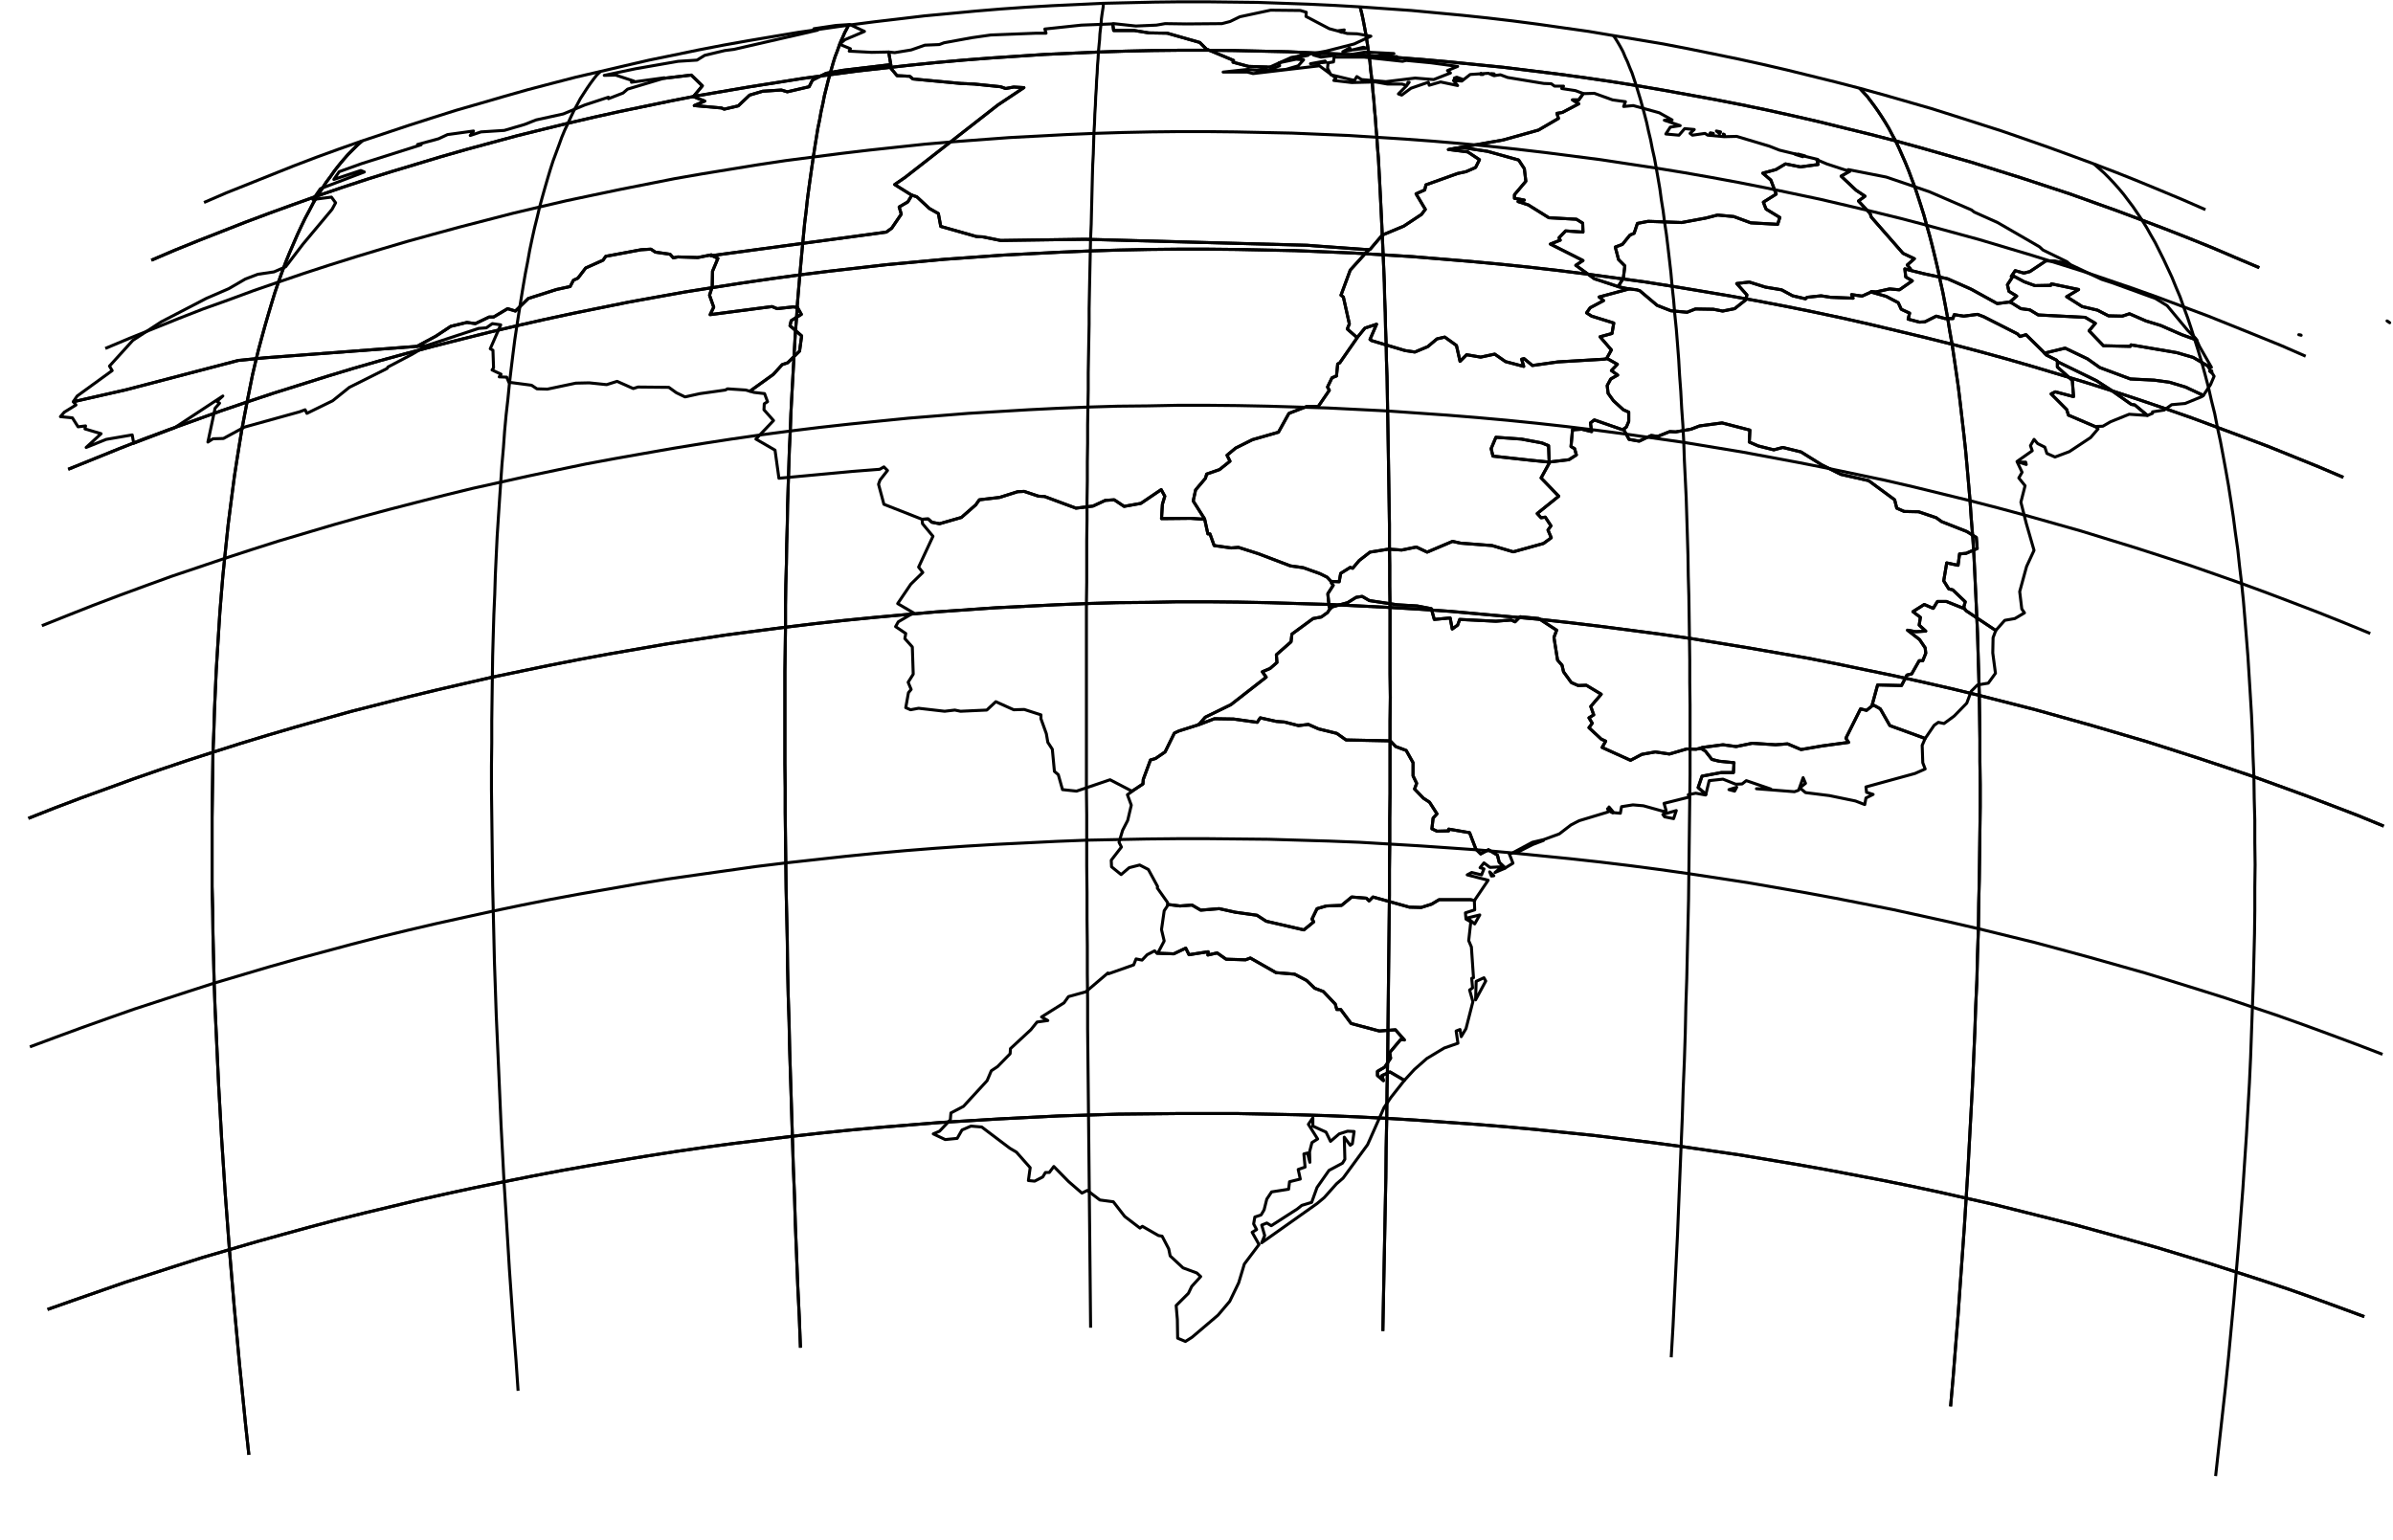 <?xml version="1.0" encoding="utf-8"?><!DOCTYPE svg  PUBLIC '-//W3C//DTD SVG 1.1//EN'  'http://www.w3.org/Graphics/SVG/1.1/DTD/svg11.dtd'><svg enable_background="new 0 0 800 515" height="515px" pretty_print="False" style="stroke-linejoin: round; stroke:#000; fill: none;" version="1.1" viewBox="0 0 800 515" width="800px" xmlns="http://www.w3.org/2000/svg" xmlns:xlink="http://www.w3.org/1999/xlink"><defs><style type="text/css"><![CDATA[path { fill-rule: evenodd; }]]></style></defs><g class="" id="bra"><path d="M537.4,119.9L537.7,120.1L540.7,121.8L538.7,123.9L540.8,125.4L538.5,126.7L537.3,128.9L537.6,131.5L539.4,134.0L542.7,137.0L544.5,137.8L544.5,140.9L543.7,142.8L542.7,143.5L542.2,143.6L533.0,140.4L531.7,141.4L532.1,144.3L528.8,143.5L525.7,143.7L525.2,149.3L526.4,150.0L527.0,152.1L524.5,153.7L518.6,154.4L518.0,154.5L517.9,154.3L517.7,149.0L515.5,148.1L508.6,146.8L500.1,146.2L498.5,150.0L499.1,152.5L511.9,153.9L518.0,154.5L517.9,154.9L515.2,159.8L521.1,165.9L513.9,171.7L515.2,173.1L516.6,172.9L518.5,175.8L517.5,177.2L518.6,179.8L516.0,181.7L505.9,184.5L498.8,182.4L488.3,181.6L485.6,181.0L477.1,184.6L473.5,182.9L468.6,183.9L464.2,183.6L458.0,184.6L454.4,187.4L452.2,190.0L451.4,189.7L448.2,191.7L447.7,194.5L445.4,194.4L445.2,194.6L443.7,193.0L441.3,191.8L435.7,189.8L431.4,189.2L420.6,185.1L414.0,183.0L411.6,183.2L405.9,182.4L404.5,178.5L403.8,178.5L402.8,173.9L402.7,173.5L402.4,173.0L398.9,167.5L399.7,163.8L403.0,159.9L403.4,158.5L407.7,157.0L411.2,154.2L410.2,152.2L413.1,149.8L418.7,147.0L427.4,144.5L430.9,138.2L436.9,135.9L440.7,135.9L444.4,130.5L443.8,129.4L445.3,126.3L446.8,125.7L447.2,121.7L447.9,121.3L453.8,112.8L453.7,112.7L454.1,112.4L456.3,109.7L460.2,108.4L458.0,113.5L458.6,113.9L469.7,117.2L473.0,117.7L477.3,115.9L480.4,113.3L483.0,112.7L486.9,115.5L488.1,120.8L490.3,118.6L495.0,119.4L499.7,118.4L503.3,120.9L509.4,122.5L508.7,120.1L509.5,119.9L512.3,122.2L520.8,121.0L536.1,120.1L537.4,119.9Z " data-name="Goiás"/><path d="M516.0,281.0L508.3,283.9L507.2,285.0L513.9,281.6L516.0,281.0Z M537.4,270.4L538.2,271.3L539.2,271.8L537.4,270.4Z M560.4,271.0L555.9,272.3L556.5,273.1L559.5,273.7L560.4,271.0Z M444.6,203.6L443.8,204.8L441.7,206.3L439.0,206.8L431.9,212.0L431.6,214.6L426.7,218.9L426.9,221.5L424.6,223.5L422.0,224.6L423.3,226.4L411.5,235.6L402.9,239.8L401.1,241.9L400.4,242.4L400.5,242.4L406.0,240.3L412.4,240.4L420.3,241.5L421.3,240.0L426.7,241.2L429.4,241.4L434.1,242.6L437.4,242.2L440.8,243.7L446.9,245.2L450.0,247.4L464.8,247.7L466.6,249.6L470.1,250.9L472.4,255.0L472.4,259.4L473.6,261.9L472.9,263.8L475.9,266.9L477.9,268.2L480.4,272.1L479.1,273.5L478.7,277.1L480.4,277.9L484.3,277.8L484.3,277.2L491.3,278.4L493.4,283.9L495.0,285.5L497.6,284.1L500.6,285.9L501.2,288.3L503.2,290.2L503.2,290.2L505.8,288.6L504.5,285.3L505.4,285.3L512.3,281.6L516.1,280.7L521.3,278.8L525.2,275.8L527.9,274.4L537.5,271.5L537.9,269.8L539.5,271.7L541.7,271.9L542.1,269.7L545.9,269.1L549.4,269.4L556.2,271.3L557.0,271.0L556.3,268.6L564.7,266.5L564.4,265.7L566.9,265.2L570.2,265.8L570.3,265.6L567.7,263.3L569.0,259.5L575.4,258.3L579.5,258.3L579.7,255.0L574.7,254.5L572.3,253.9L570.1,251.1L568.6,250.2L568.3,250.2L567.0,250.5L563.9,250.4L558.1,252.1L553.4,251.4L548.9,252.2L545.1,254.2L535.6,249.9L536.8,247.8L535.3,247.1L531.2,243.3L532.3,241.8L531.2,240.0L532.8,239.0L531.8,236.2L535.3,232.1L530.3,229.1L527.6,229.2L525.3,228.2L522.7,224.6L522.2,222.4L520.7,220.7L519.5,213.1L520.4,210.7L514.4,206.8L508.2,206.2L506.5,207.9L505.2,207.3L500.1,207.7L488.0,207.1L487.3,209.0L485.5,210.3L484.8,206.6L479.5,207.1L478.5,203.5L473.8,202.6L467.1,202.2L457.8,200.8L455.4,199.4L453.4,199.7L450.5,201.5L445.4,202.9L444.6,203.6Z " data-name="São Paulo"/><path d="M739.5,124.8L739.4,124.0L738.7,124.1L739.5,124.8Z M672.2,101.1L671.6,101.0L667.7,101.5L659.0,96.7L651.1,93.2L643.1,91.5L638.7,90.4L636.8,89.9L637.1,92.6L639.3,93.9L635.0,96.9L631.7,96.6L627.2,97.6L625.6,97.5L626.1,97.8L630.6,99.1L634.6,101.2L635.6,103.4L638.4,104.7L637.9,106.7L641.7,107.7L643.5,107.6L647.3,105.7L650.2,106.5L652.9,106.5L653.3,105.2L656.5,105.7L661.1,105.1L663.2,105.9L674.4,111.6L675.3,112.5L677.3,111.9L683.1,117.6L683.4,118.0L684.2,117.9L690.4,116.4L697.9,120.0L702.0,122.9L712.2,126.7L720.2,127.1L725.3,127.8L730.6,129.4L736.6,132.2L736.6,132.2L739.0,128.6L740.2,125.8L738.0,122.3L738.0,122.3L733.2,119.5L727.7,117.9L712.4,115.3L712.2,115.8L703.2,115.6L698.4,110.6L700.5,108.1L697.1,106.1L681.4,105.3L678.6,103.6L675.6,103.2L672.4,101.2L672.2,101.1Z " data-name="Pernambuco"/><path d="M88.9,119.6L79.7,120.5L42.2,130.3L24.6,134.3L24.6,134.4L25.4,135.4L21.5,137.8L20.2,139.3L24.2,139.7L26.1,142.7L28.6,142.4L28.4,143.4L33.8,145.0L28.8,149.6L35.5,146.9L44.2,145.4L44.7,148.2L58.4,143.0L74.5,132.4L72.5,134.2L73.4,134.8L71.9,136.5L69.5,147.8L71.2,146.7L74.7,146.6L81.7,142.8L100.1,137.7L102.0,137.0L102.6,138.2L111.2,134.0L116.8,129.5L129.4,123.2L129.7,122.7L137.7,118.5L142.6,115.6L142.6,115.6L139.4,115.8L88.9,119.6Z " data-name="Acre"/><path d="M221.5,26.3L209.8,29.8L208.3,31.1L203.4,33.0L203.4,32.5L195.5,35.1L188.3,38.1L179.2,40.1L175.4,41.6L168.6,43.6L160.8,44.1L157.2,45.3L158.3,43.8L149.6,45.0L146.6,46.4L139.6,48.3L140.8,48.4L120.9,54.7L113.4,57.4L111.6,60.0L120.6,57.0L121.8,57.5L107.1,63.1L104.6,66.7L110.8,65.9L112.2,67.8L111.0,70.0L101.3,81.6L95.5,89.2L91.6,90.9L86.2,91.7L82.0,93.3L76.5,96.5L69.1,99.7L53.9,107.6L44.4,113.8L36.6,122.4L37.5,123.9L25.8,132.4L24.5,134.3L24.6,134.3L42.2,130.3L79.7,120.5L88.9,119.6L139.4,115.8L140.5,115.2L145.7,112.4L150.7,109.1L156.1,107.8L158.9,108.2L163.5,106.0L165.0,106.0L169.7,103.2L172.3,104.0L176.6,99.8L186.0,96.8L190.6,95.8L191.7,93.7L193.2,93.0L195.8,89.6L201.6,87.0L202.5,85.7L214.3,83.5L217.6,83.3L219.1,84.3L224.0,85.0L225.1,86.2L226.6,85.9L233.3,86.1L237.8,85.2L237.7,85.5L296.3,77.6L298.1,76.3L301.3,71.6L300.6,69.2L303.5,67.5L304.7,65.5L305.0,65.3L304.7,65.2L299.1,61.7L302.6,59.3L333.6,35.1L342.3,29.3L338.9,29.1L336.2,29.6L334.5,29.0L325.7,28.1L321.2,27.9L305.2,26.4L304.1,25.5L299.9,25.3L297.8,22.8L297.8,21.6L281.8,23.5L276.2,24.5L271.6,26.8L270.5,29.0L263.2,30.7L261.2,30.1L255.0,30.5L250.6,31.8L246.8,35.4L242.1,36.5L241.2,36.1L232.1,35.3L235.6,33.8L231.8,32.3L234.8,28.7L231.1,25.1L221.8,26.2L221.5,26.3Z " data-name="Amazonas"/><path d="M602.7,52.4L600.2,51.4L600.1,51.6L602.7,52.4Z M603.4,52.1L601.1,51.5L602.7,52.3L603.4,52.1Z M571.8,44.4L571.6,44.7L572.8,44.6L571.8,44.4Z M576.2,45.1L576.5,45.0L576.1,44.8L576.2,45.1Z M574.9,44.7L575.2,44.1L573.8,43.8L574.9,44.7Z M529.3,31.3L527.8,33.4L525.7,33.4L527.8,34.7L522.3,37.6L520.5,37.9L521.0,39.6L514.3,43.5L502.5,46.8L484.2,50.0L484.6,50.0L485.2,49.8L488.7,49.3L497.3,50.6L507.7,53.5L509.6,56.4L510.1,60.6L506.3,65.1L506.3,66.3L509.6,66.9L507.5,67.4L510.9,68.5L517.8,72.8L527.0,73.3L529.1,74.6L529.2,77.6L523.4,77.2L521.2,79.5L521.6,80.3L518.3,81.6L529.2,87.1L526.8,88.7L533.0,93.2L540.0,95.5L541.2,95.9L541.1,95.6L542.7,93.0L543.2,88.9L541.1,86.8L540.0,82.6L542.4,81.7L544.9,78.6L546.3,78.0L547.4,74.7L551.0,74.0L562.2,74.4L570.3,72.9L574.2,71.9L579.6,72.4L585.3,74.5L594.3,75.0L595.0,72.7L590.4,69.9L589.5,67.6L593.8,64.9L592.0,60.2L589.3,57.9L593.7,56.7L596.9,54.8L601.9,55.8L607.8,55.0L607.4,53.4L607.7,53.3L594.9,50.2L591.6,48.9L580.6,45.6L576.4,45.7L570.9,45.2L570.0,44.6L565.8,45.2L565.0,44.6L566.4,43.3L563.2,43.0L561.3,45.2L556.9,44.8L558.4,42.5L561.7,42.0L556.4,40.2L559.0,40.1L554.7,37.7L546.0,35.3L542.8,35.6L543.4,34.0L539.1,33.4L533.0,31.2L529.5,31.3L529.3,31.3Z " data-name="Maranhão"/><path d="M470.5,28.3L471.1,27.5L470.7,27.5L470.5,28.3Z M488.9,26.5L487.0,25.8L486.2,26.1L488.9,26.5Z M495.1,24.5L495.0,24.9L495.8,24.9L495.1,24.5Z M443.0,20.4L438.1,21.3L443.3,20.8L443.0,20.4Z M499.5,24.7L498.5,24.6L499.7,25.3L499.5,24.7Z M435.8,20.0L433.3,19.8L427.6,21.0L427.8,22.0L422.9,23.8L429.9,23.2L434.0,22.0L435.8,20.0Z M433.0,19.4L437.3,18.5L434.9,18.4L433.0,19.4Z M456.0,19.1L446.0,19.1L445.8,20.7L444.0,21.0L443.8,22.8L444.9,25.0L452.8,26.9L453.6,25.6L455.2,26.6L463.3,27.3L473.1,26.1L479.3,26.6L484.9,24.4L483.9,23.6L487.3,22.2L478.4,21.0L470.1,20.2L468.9,20.5L456.0,19.1Z M441.6,19.1L446.2,18.5L443.8,17.7L439.1,18.4L441.6,19.1Z M466.9,18.9L460.8,19.3L466.9,19.8L466.9,18.9Z M466.0,17.9L456.4,17.4L451.8,18.2L460.1,18.8L466.0,17.9Z M451.2,16.0L448.9,17.3L451.7,16.8L451.2,16.0Z M456.8,16.1L455.8,15.8L452.1,16.7L456.8,16.1Z M297.1,17.4L297.8,21.6L297.8,22.8L299.9,25.3L304.1,25.5L305.2,26.4L321.2,27.9L325.7,28.1L334.5,29.0L336.2,29.6L338.9,29.1L342.3,29.3L333.6,35.1L302.6,59.3L299.1,61.7L304.7,65.2L305.0,65.3L306.5,65.8L310.7,69.7L313.7,71.4L314.5,75.7L326.5,79.1L328.6,79.2L334.5,80.4L362.8,80.0L437.0,82.0L439.5,82.2L457.7,83.5L458.1,83.3L462.1,78.6L469.3,75.6L475.2,71.7L476.5,70.0L473.4,64.8L476.3,63.5L476.7,61.8L487.3,58.0L490.1,57.4L493.3,56.0L494.6,53.4L490.7,50.8L485.2,50.1L484.6,50.0L484.2,50.0L502.5,46.8L514.3,43.5L521.0,39.6L520.5,37.9L522.3,37.6L527.8,34.7L525.7,33.4L527.8,33.4L529.3,31.3L529.1,31.2L526.7,30.3L522.1,29.6L522.7,28.8L519.7,28.8L518.6,28.0L516.1,27.9L504.0,25.9L501.6,25.0L499.4,25.3L497.6,24.5L491.5,24.9L488.7,27.1L485.9,26.9L487.3,28.6L481.6,27.4L477.8,28.5L477.5,27.5L471.7,29.5L468.6,31.8L467.5,31.4L470.3,28.6L468.7,28.1L463.8,28.1L459.9,27.4L451.9,27.6L445.9,26.9L446.6,26.1L441.1,22.0L418.9,24.6L417.0,24.1L408.9,24.1L417.2,23.2L420.2,23.5L423.3,23.1L423.4,22.4L423.5,22.4L417.4,22.2L412.2,20.8L412.4,20.2L403.3,16.4L401.1,14.2L390.2,11.1L384.1,11.0L379.2,10.2L372.3,10.2L372.0,8.0L371.7,8.0L361.5,8.4L349.3,9.7L349.7,11.1L346.4,11.1L331.2,11.7L324.9,12.6L315.6,14.3L314.0,14.9L309.2,15.1L304.6,16.7L299.1,17.6L297.2,17.4L297.1,17.4Z " data-name="Pará"/><path d="M139.4,115.8L142.6,115.6L142.7,115.5L160.0,109.8L162.6,109.6L164.6,108.2L167.4,108.6L163.9,116.6L164.8,117.1L165.0,123.0L164.5,123.7L167.5,125.1L166.9,126.0L169.4,126.1L170.1,127.8L177.7,128.8L179.5,130.0L183.0,130.1L192.5,128.1L197.0,128.0L202.8,128.6L206.3,127.5L211.7,129.9L213.3,129.4L223.6,129.5L226.1,131.3L229.0,132.7L234.0,131.6L242.5,130.4L243.2,130.0L249.3,130.4L250.7,130.8L258.5,125.2L261.5,121.9L263.3,121.3L267.3,117.4L268.0,112.3L264.1,108.9L264.5,107.2L267.9,105.1L266.6,102.8L265.2,102.6L259.8,103.2L258.1,102.5L237.4,105.2L238.6,102.7L237.2,98.7L238.1,95.9L238.2,90.7L240.0,86.4L238.3,85.6L237.7,85.5L237.8,85.2L233.3,86.1L226.6,85.9L225.1,86.2L224.0,85.0L219.1,84.3L217.6,83.3L214.3,83.5L202.5,85.7L201.6,87.0L195.8,89.6L193.2,93.0L191.7,93.7L190.6,95.8L186.0,96.8L176.6,99.8L172.3,104.0L169.7,103.2L165.0,106.0L163.5,106.0L158.9,108.2L156.1,107.8L150.7,109.1L145.7,112.4L140.5,115.2L139.4,115.8Z " data-name="Rondônia"/><path d="M484.6,50.0L485.2,50.1L490.7,50.8L494.6,53.4L493.3,56.0L490.1,57.4L487.3,58.0L476.7,61.8L476.3,63.5L473.4,64.8L476.5,70.0L475.2,71.7L469.3,75.6L462.1,78.6L458.1,83.3L457.7,83.5L457.3,83.8L451.4,90.3L448.3,98.7L449.1,99.3L451.1,108.3L450.4,110.0L453.5,112.7L453.7,112.7L454.1,112.4L456.3,109.7L460.2,108.4L458.0,113.5L458.6,113.9L469.7,117.2L473.0,117.7L477.3,115.9L480.4,113.3L483.0,112.7L486.9,115.5L488.1,120.8L490.3,118.6L495.0,119.4L499.7,118.4L503.3,120.9L509.4,122.5L508.7,120.1L509.5,119.9L512.3,122.2L520.8,121.0L536.1,120.1L537.4,119.9L537.2,119.7L538.7,117.0L534.9,112.6L538.9,111.5L539.5,108.0L532.1,105.7L530.4,104.6L531.6,102.9L536.1,100.5L534.6,99.3L544.6,96.6L544.8,96.6L543.5,96.4L541.2,95.9L540.0,95.5L533.0,93.2L526.8,88.7L529.2,87.1L518.3,81.6L521.6,80.3L521.2,79.5L523.4,77.2L529.2,77.6L529.1,74.6L527.0,73.3L517.8,72.8L510.9,68.5L507.5,67.4L509.6,66.9L506.3,66.3L506.3,65.1L510.1,60.6L509.6,56.4L507.7,53.5L497.3,50.6L488.7,49.3L485.2,49.8L484.6,50.0Z " data-name="Tocantins"/><path d="M517.9,154.3L517.7,149.0L515.5,148.1L508.6,146.8L500.1,146.2L498.5,150.0L499.1,152.5L511.9,153.9L518.0,154.5L517.9,154.3Z " data-name="Distrito Federal"/><path d="M308.3,174.0L308.4,175.1L311.9,179.3L307.1,189.6L308.5,191.4L304.5,195.3L300.1,201.8L305.4,204.9L300.3,207.9L299.4,209.5L302.8,211.8L302.5,213.5L305.0,216.3L305.3,225.4L303.6,228.1L304.6,230.5L303.7,231.6L302.8,236.6L304.4,237.3L307.1,236.8L315.8,237.8L319.2,237.4L321.1,237.8L329.9,237.4L332.9,234.6L338.9,237.3L342.4,237.2L348.0,239.0L348.0,240.3L349.8,245.3L350.3,248.2L351.8,250.5L352.5,257.9L353.8,259.0L355.2,264.0L359.9,264.5L371.1,260.7L378.0,264.3L378.5,264.5L382.1,262.1L382.2,260.6L384.6,254.1L386.3,253.6L389.5,251.4L392.6,245.1L394.1,244.4L400.4,242.4L401.1,241.9L402.9,239.8L411.5,235.6L423.3,226.4L422.0,224.6L424.6,223.5L426.9,221.5L426.7,218.9L431.6,214.6L431.9,212.0L439.0,206.8L441.7,206.3L443.8,204.8L444.6,203.6L444.3,202.5L443.9,198.5L445.7,195.7L445.1,194.9L445.2,194.6L443.7,193.0L441.3,191.8L435.7,189.8L431.4,189.2L420.6,185.1L414.0,183.0L411.6,183.2L405.9,182.4L404.5,178.5L403.8,178.5L402.8,173.9L402.7,173.5L402.5,173.6L398.0,173.3L388.3,173.4L388.6,168.6L389.4,165.9L388.2,163.7L381.4,168.3L375.8,169.3L372.5,167.1L369.5,167.3L365.4,169.2L359.7,169.9L349.2,166.0L347.2,165.9L342.4,164.3L340.2,164.4L334.2,166.3L327.4,167.1L326.2,168.8L321.4,173.0L314.1,175.1L311.5,174.6L310.3,173.5L308.5,173.6L308.3,174.0Z " data-name="Mato Grosso do Sul"/><path d="M542.7,143.5L542.2,143.6L533.0,140.4L531.7,141.4L532.1,144.3L528.8,143.5L525.7,143.7L525.2,149.3L526.4,150.0L527.0,152.1L524.5,153.7L518.6,154.4L518.0,154.5L517.9,154.9L515.2,159.8L521.1,165.9L513.9,171.7L515.2,173.1L516.6,172.9L518.5,175.8L517.5,177.2L518.6,179.8L516.0,181.7L505.9,184.5L498.8,182.4L488.3,181.6L485.6,181.0L477.1,184.6L473.5,182.9L468.6,183.9L464.2,183.6L458.0,184.6L454.4,187.4L452.2,190.0L451.4,189.7L448.2,191.7L447.7,194.5L445.4,194.4L445.2,194.6L445.1,194.9L445.7,195.7L443.9,198.5L444.3,202.5L444.6,203.6L445.4,202.9L450.5,201.5L453.4,199.7L455.4,199.4L457.8,200.8L467.1,202.2L473.8,202.6L478.5,203.5L479.5,207.1L484.8,206.6L485.5,210.3L487.3,209.0L488.0,207.1L500.1,207.7L505.2,207.3L506.5,207.9L508.2,206.2L514.4,206.8L520.4,210.7L519.5,213.1L520.7,220.7L522.2,222.4L522.7,224.6L525.3,228.2L527.6,229.2L530.3,229.1L535.3,232.1L531.8,236.2L532.8,239.0L531.2,240.0L532.3,241.8L531.2,243.3L535.3,247.1L536.8,247.8L535.6,249.9L545.1,254.2L548.9,252.2L553.4,251.4L558.1,252.1L563.9,250.4L567.0,250.5L568.3,250.2L569.1,249.9L576.0,249.0L580.4,249.6L585.8,248.5L593.6,249.0L597.6,248.7L602.1,250.6L609.1,249.4L618.0,248.2L617.1,246.8L622.0,237.0L624.0,237.5L626.0,235.9L626.2,235.7L625.9,235.6L627.7,229.0L635.7,229.2L637.5,225.7L639.1,225.3L641.6,220.9L642.8,220.9L643.8,218.4L643.6,216.6L641.7,213.8L637.7,210.7L640.5,211.2L643.8,211.0L641.6,209.0L642.0,206.4L639.5,204.5L643.3,202.1L646.3,203.4L647.7,201.1L650.7,201.1L656.7,203.5L656.9,203.7L656.5,203.0L657.0,201.2L652.8,197.2L651.5,196.9L649.8,194.2L650.8,188.2L654.6,189.0L655.1,185.2L657.3,185.0L661.0,183.4L660.7,179.7L657.5,177.7L649.1,174.4L647.3,173.1L641.4,171.1L636.6,171.0L634.1,169.9L633.4,167.1L624.7,160.7L615.4,158.6L609.0,155.4L602.1,151.1L596.0,149.6L593.0,150.4L587.8,149.1L584.8,147.8L585.0,143.8L575.7,141.4L568.2,142.4L565.3,143.5L560.2,144.4L558.2,144.3L554.2,145.9L552.0,145.6L548.0,147.5L544.6,146.9L542.8,143.6L542.7,143.5Z " data-name="Minas Gerais"/><path d="M305.0,65.3L304.7,65.5L303.5,67.5L300.6,69.2L301.3,71.6L298.1,76.3L296.3,77.6L237.7,85.5L238.3,85.6L240.0,86.4L238.2,90.7L238.1,95.9L237.2,98.7L238.6,102.7L237.4,105.2L258.1,102.5L259.8,103.2L265.2,102.6L266.6,102.8L267.9,105.1L264.5,107.2L264.1,108.9L268.0,112.3L267.3,117.4L263.3,121.3L261.5,121.9L258.5,125.2L250.7,130.8L252.1,131.2L255.6,131.6L256.6,134.3L255.5,135.0L255.4,137.0L258.6,140.6L252.7,146.8L259.1,150.5L260.4,159.9L285.1,157.6L294.1,156.9L295.5,156.1L296.7,157.3L294.2,160.5L293.7,161.9L295.5,168.6L308.2,173.6L308.5,173.6L310.3,173.5L311.5,174.6L314.1,175.1L321.4,173.0L326.2,168.8L327.4,167.1L334.2,166.3L340.2,164.4L342.4,164.3L347.2,165.9L349.2,166.0L359.7,169.9L365.4,169.2L369.5,167.3L372.5,167.1L375.8,169.3L381.4,168.3L388.2,163.7L389.4,165.9L388.6,168.6L388.3,173.4L398.0,173.3L402.5,173.6L402.7,173.5L402.4,173.0L398.9,167.5L399.7,163.8L403.0,159.9L403.4,158.5L407.7,157.0L411.2,154.2L410.2,152.2L413.1,149.8L418.7,147.0L427.4,144.5L430.9,138.2L436.9,135.9L440.7,135.9L444.4,130.5L443.8,129.4L445.3,126.3L446.8,125.7L447.2,121.7L447.9,121.3L453.8,112.8L453.7,112.7L453.5,112.7L450.4,110.0L451.1,108.3L449.1,99.3L448.3,98.7L451.4,90.3L457.3,83.8L457.7,83.5L439.5,82.2L437.0,82.0L362.8,80.0L334.5,80.4L328.6,79.2L326.5,79.1L314.5,75.7L313.7,71.4L310.7,69.7L306.5,65.8L305.0,65.3Z " data-name="Mato Grosso"/><path d="M386.7,318.6L386.0,317.9L383.5,319.2L381.8,321.0L379.8,320.6L379.0,322.6L370.5,325.6L370.4,325.3L363.0,331.6L357.2,333.2L355.7,335.3L348.2,340.0L350.3,341.2L346.7,341.7L344.6,344.3L337.8,350.6L337.7,352.3L333.5,356.6L331.4,358.0L330.0,361.3L322.1,369.9L317.9,372.1L317.7,374.4L314.1,378.2L312.0,379.1L316.0,381.0L320.0,380.6L321.6,377.8L324.6,376.5L328.2,376.8L337.6,383.9L339.8,385.2L344.4,390.4L343.8,394.7L345.9,394.9L348.6,393.5L349.5,392.0L350.8,392.0L352.3,390.0L357.2,395.0L361.7,398.9L363.5,398.0L367.7,401.2L372.2,401.8L376.0,406.7L381.1,410.6L381.9,410.0L387.3,413.1L388.5,413.3L390.7,417.5L391.2,419.9L395.5,423.9L400.1,425.6L401.4,426.8L398.4,430.1L397.3,432.4L393.2,436.5L393.6,441.2L393.7,447.4L396.3,448.5L398.5,447.1L407.2,439.7L411.1,435.1L414.1,428.9L416.0,422.6L420.9,416.1L418.6,412.0L420.1,411.1L419.1,409.2L419.5,406.9L421.6,406.2L422.6,404.5L423.5,400.9L425.1,398.5L430.8,397.6L431.1,395.1L434.7,394.2L434.0,391.0L436.3,390.2L435.9,385.8L437.1,385.5L437.9,388.6L437.8,385.1L438.6,382.0L440.5,380.8L437.4,375.9L438.9,373.7L438.9,376.5L443.3,378.5L444.8,381.6L447.7,379.1L450.5,378.2L452.7,378.3L452.1,382.4L451.4,382.9L449.4,380.2L449.6,387.6L448.8,388.9L444.3,391.3L440.3,397.0L438.5,402.0L435.2,403.0L433.7,404.2L425.0,409.8L423.5,408.9L421.8,409.6L422.8,413.1L421.8,415.5L440.3,402.4L442.7,400.4L446.8,395.8L449.0,393.9L457.2,382.7L462.7,370.3L465.0,366.9L469.5,361.2L469.5,361.2L464.7,358.4L462.0,359.6L462.5,361.3L460.5,359.6L460.5,358.2L462.9,356.8L464.9,353.8L464.6,351.9L468.3,347.5L469.5,347.7L466.5,344.3L461.1,344.7L451.7,342.2L448.2,337.5L446.9,337.5L446.4,335.7L442.4,331.5L439.5,330.4L436.8,327.8L432.8,325.7L426.6,325.2L418.0,320.3L416.4,320.9L409.9,320.7L406.9,318.6L403.8,319.3L403.9,318.2L397.5,319.2L396.4,317.0L392.4,318.9L386.8,318.7L386.7,318.6Z " data-name="Rio Grande do Sul"/><path d="M499.4,292.8L498.0,291.5L498.6,292.9L499.4,292.8Z M400.4,242.4L394.1,244.4L392.6,245.1L389.5,251.4L386.3,253.6L384.6,254.1L382.2,260.6L382.1,262.1L378.5,264.5L378.6,264.5L376.9,265.7L378.2,269.2L377.0,274.3L375.3,277.6L374.1,281.6L374.9,283.2L371.5,287.6L371.6,289.8L374.8,292.4L377.5,290.1L381.0,289.2L383.9,290.7L387.0,296.4L386.9,296.9L390.3,301.7L390.4,302.4L394.5,302.9L398.5,302.6L401.4,304.3L407.6,303.8L413.0,305.0L420.2,306.0L423.3,308.0L435.9,310.9L439.2,308.2L438.6,307.3L440.3,303.8L443.4,302.9L448.5,302.7L451.9,299.9L456.8,300.3L457.7,301.2L459.0,299.9L471.2,303.3L475.1,303.4L478.6,302.3L481.1,300.8L491.6,300.8L493.0,301.1L493.1,300.8L497.5,294.3L490.5,292.5L492.0,291.7L495.3,292.5L496.1,290.5L494.8,290.1L496.1,288.5L498.1,290.0L502.1,289.8L499.8,291.7L503.1,290.3L503.2,290.2L501.2,288.3L500.6,285.9L497.6,284.1L495.0,285.5L493.4,283.9L491.3,278.4L484.3,277.2L484.3,277.8L480.4,277.9L478.7,277.1L479.1,273.5L480.4,272.1L477.9,268.2L475.9,266.9L472.9,263.8L473.6,261.9L472.4,259.4L472.4,255.0L470.1,250.9L466.6,249.6L464.8,247.7L450.0,247.4L446.9,245.2L440.8,243.7L437.4,242.2L434.1,242.6L429.4,241.4L426.7,241.2L421.3,240.0L420.3,241.5L412.4,240.4L406.0,240.3L400.5,242.4L400.4,242.4Z " data-name="Paraná"/><path d="M493.3,334.3L496.7,328.0L496.1,326.9L493.5,328.1L493.3,334.3Z M493.0,308.9L494.7,305.9L490.6,306.9L493.0,308.9Z M390.2,303.0L389.2,304.5L388.3,310.8L389.2,314.6L387.1,318.6L386.8,318.7L392.4,318.9L396.4,317.0L397.5,319.2L403.9,318.2L403.8,319.3L406.9,318.6L409.9,320.7L416.4,320.9L418.0,320.3L426.6,325.2L432.8,325.7L436.8,327.8L439.5,330.4L442.4,331.5L446.4,335.7L446.9,337.5L448.2,337.5L451.7,342.2L461.1,344.7L466.5,344.3L469.5,347.7L468.3,347.5L464.6,351.9L464.9,353.8L462.9,356.8L460.5,358.2L460.5,359.6L462.5,361.3L462.0,359.6L464.7,358.4L469.5,361.2L472.8,357.6L477.0,353.9L482.8,350.4L487.4,348.8L486.8,344.7L488.1,344.2L488.5,346.6L490.1,343.9L492.4,334.9L491.3,331.0L492.3,330.3L492.0,327.1L492.6,326.9L491.9,316.6L491.0,314.5L491.7,308.2L490.1,307.3L489.9,305.2L493.0,304.2L492.9,301.4L493.0,301.1L491.6,300.8L481.1,300.8L478.6,302.3L475.1,303.4L471.2,303.3L459.0,299.9L457.7,301.2L456.8,300.3L451.9,299.9L448.5,302.7L443.4,302.9L440.3,303.8L438.6,307.3L439.2,308.2L435.9,310.9L423.3,308.0L420.2,306.0L413.0,305.0L407.6,303.8L401.4,304.3L398.5,302.6L394.5,302.9L390.4,302.4L390.2,303.0Z " data-name="Santa Catarina"/><path d="M691.0,87.5L683.0,83.6L681.8,82.5L667.8,74.4L660.0,70.9L659.1,70.2L645.0,64.1L630.6,59.2L617.9,56.7L618.4,57.3L618.3,57.3L615.5,58.9L620.5,63.6L623.5,65.6L621.3,67.2L625.2,71.4L625.6,72.6L636.2,84.7L640.0,86.5L637.6,88.6L638.7,89.9L638.7,90.4L643.1,91.5L651.1,93.2L659.0,96.7L667.7,101.5L671.6,101.0L672.2,101.1L672.0,100.9L674.2,99.0L671.6,97.4L671.1,95.2L672.8,92.6L672.8,92.4L672.4,92.4L673.7,90.5L676.6,91.3L678.6,90.8L684.0,87.2L686.9,87.3L691.9,88.3L691.0,87.5Z " data-name="Ceará"/><path d="M618.3,57.3L610.7,54.8L607.4,53.4L607.4,53.4L607.8,55.0L601.9,55.8L596.9,54.8L593.7,56.7L589.3,57.9L592.0,60.2L593.8,64.9L589.5,67.6L590.4,69.9L595.0,72.7L594.3,75.0L585.3,74.5L579.6,72.4L574.2,71.9L570.3,72.9L562.2,74.4L551.0,74.0L547.4,74.7L546.3,78.0L544.9,78.6L542.4,81.7L540.0,82.6L541.1,86.8L543.2,88.9L542.7,93.0L541.1,95.6L541.2,95.9L543.5,96.4L544.8,96.6L547.2,96.9L548.2,97.2L554.0,102.1L558.6,103.9L564.0,104.4L566.8,103.3L572.8,103.4L575.9,104.0L579.9,103.2L583.7,100.2L584.0,98.6L580.6,94.8L584.8,94.3L590.2,96.0L595.6,96.9L599.3,98.9L603.6,99.9L604.1,99.4L608.8,98.9L612.0,99.4L619.5,99.7L619.0,98.5L622.5,99.0L625.4,97.7L625.6,97.5L627.2,97.6L631.7,96.6L635.0,96.9L639.3,93.9L637.1,92.6L636.8,89.9L638.7,90.4L638.7,89.9L637.6,88.6L640.0,86.5L636.2,84.7L625.6,72.6L625.2,71.4L621.3,67.2L623.5,65.6L620.5,63.6L615.5,58.9L618.3,57.3L618.3,57.3Z " data-name="Piauí"/><path d="M683.4,118.0L684.1,118.7L687.5,120.4L687.8,120.8L688.0,121.0L688.2,121.1L700.9,127.3L705.7,130.4L712.5,135.2L713.7,135.4L717.9,138.9L719.6,138.2L719.6,137.7L723.5,137.1L726.0,135.3L730.5,134.9L736.1,132.6L736.6,132.2L730.6,129.4L725.3,127.8L720.2,127.1L712.2,126.7L702.0,122.9L697.9,120.0L690.4,116.4L684.2,117.9L683.4,118.0Z " data-name="Alagoas"/><path d="M677.2,154.5L674.9,154.5L677.4,155.3L677.2,154.5Z M625.6,97.5L625.4,97.7L622.5,99.0L619.0,98.5L619.5,99.7L612.0,99.4L608.8,98.9L604.1,99.4L603.6,99.9L599.3,98.9L595.6,96.9L590.2,96.0L584.8,94.3L580.6,94.8L584.0,98.6L583.7,100.2L579.9,103.2L575.9,104.0L572.8,103.4L566.8,103.3L564.0,104.4L558.6,103.9L554.0,102.1L548.2,97.2L547.2,96.9L544.8,96.6L544.6,96.6L534.6,99.3L536.1,100.5L531.6,102.9L530.4,104.6L532.1,105.7L539.5,108.0L538.9,111.5L534.9,112.6L538.7,117.0L537.2,119.7L537.4,119.9L537.7,120.1L540.7,121.8L538.7,123.9L540.8,125.4L538.5,126.7L537.3,128.9L537.6,131.5L539.4,134.0L542.7,137.0L544.5,137.8L544.5,140.9L543.7,142.8L542.7,143.5L542.8,143.6L544.6,146.9L548.0,147.5L552.0,145.6L554.2,145.9L558.2,144.3L560.2,144.4L565.3,143.5L568.2,142.4L575.7,141.4L585.0,143.8L584.8,147.8L587.8,149.1L593.0,150.4L596.0,149.6L602.1,151.1L609.0,155.4L615.4,158.6L624.7,160.7L633.4,167.1L634.1,169.9L636.6,171.0L641.4,171.1L647.3,173.1L649.1,174.4L657.5,177.7L660.7,179.7L661.0,183.4L657.3,185.0L655.1,185.2L654.6,189.0L650.8,188.2L649.8,194.2L651.5,196.9L652.8,197.2L657.0,201.2L656.5,203.0L656.9,203.7L657.3,204.2L667.2,210.8L667.2,210.8L670.2,207.4L673.6,206.8L676.8,204.9L675.9,203.6L675.2,197.8L677.5,189.4L680.0,184.0L677.4,175.0L675.6,167.9L677.0,162.4L674.9,159.8L676.0,157.9L674.3,154.3L679.4,150.7L678.8,149.0L680.0,146.9L681.2,148.3L683.6,149.5L684.3,151.6L687.0,152.8L691.8,151.0L698.9,146.3L701.4,143.4L700.6,142.7L700.4,142.6L691.5,138.8L690.9,136.9L685.7,131.7L687.1,131.0L693.2,132.6L692.8,127.2L687.8,122.7L687.8,121.0L688.0,121.0L687.8,120.8L687.5,120.4L684.1,118.7L683.4,118.0L683.1,117.6L677.3,111.9L675.3,112.5L674.4,111.6L663.2,105.9L661.1,105.1L656.5,105.7L653.3,105.2L652.9,106.5L650.2,106.5L647.3,105.7L643.5,107.6L641.7,107.7L637.9,106.7L638.4,104.7L635.6,103.4L634.6,101.2L630.6,99.1L626.1,97.8L625.6,97.5Z " data-name="Bahia"/><path d="M626.2,235.7L627.2,236.2L628.6,237.0L631.8,242.6L643.6,246.9L643.6,246.9L646.6,242.5L648.0,241.5L649.9,241.9L653.3,239.4L657.5,235.1L659.0,231.1L661.1,229.0L664.7,228.4L667.1,225.1L666.2,218.3L666.3,213.2L667.2,210.8L657.3,204.2L656.9,203.7L656.7,203.5L650.7,201.1L647.7,201.1L646.3,203.4L643.3,202.1L639.5,204.5L642.0,206.4L641.6,209.0L643.8,211.0L640.5,211.2L637.7,210.7L641.7,213.8L643.6,216.6L643.8,218.4L642.8,220.9L641.6,220.9L639.1,225.3L637.5,225.7L635.7,229.2L627.7,229.0L625.9,235.6L626.2,235.7Z " data-name="Espírito Santo"/><path d="M672.8,92.4L672.8,92.6L671.1,95.2L671.6,97.4L674.2,99.0L672.0,100.9L672.2,101.1L672.4,101.2L675.6,103.2L678.6,103.6L681.4,105.3L697.1,106.1L700.5,108.1L698.4,110.6L703.2,115.6L712.2,115.8L712.4,115.3L727.7,117.9L733.2,119.5L738.0,122.3L738.2,122.4L739.3,122.8L735.3,115.8L734.5,114.0L734.4,113.7L729.4,111.9L722.3,108.8L717.4,107.3L711.9,104.9L709.5,105.7L704.9,105.6L701.2,103.7L696.1,102.5L690.9,99.2L694.9,96.8L685.8,94.9L685.6,95.4L680.3,95.5L676.7,94.2L673.0,92.2L672.8,92.4Z " data-name="Paraíba"/><path d="M580.6,263.2L578.0,264.0L579.9,264.5L580.6,263.2Z M626.2,235.7L626.0,235.9L624.0,237.5L622.0,237.0L617.1,246.8L618.0,248.2L609.1,249.4L602.1,250.6L597.6,248.7L593.6,249.0L585.8,248.5L580.4,249.6L576.0,249.0L569.1,249.9L568.3,250.2L568.6,250.2L570.1,251.1L572.3,253.9L574.7,254.5L579.7,255.0L579.5,258.3L575.4,258.3L569.0,259.5L567.7,263.3L570.3,265.6L570.3,265.5L571.4,261.0L576.0,260.5L580.3,262.2L582.4,262.1L583.8,261.0L592.0,263.8L587.2,263.7L599.9,264.7L601.3,264.2L602.8,260.0L603.6,261.9L601.7,263.4L603.6,265.0L611.6,266.0L620.3,267.8L623.4,269.0L623.8,266.8L626.2,265.6L624.0,264.9L623.8,263.1L640.2,258.6L643.6,257.1L642.8,255.0L642.6,249.2L643.6,246.9L643.6,246.9L631.8,242.6L628.6,237.0L627.2,236.2L626.2,235.7Z " data-name="Rio de Janeiro"/><path d="M691.9,88.3L686.9,87.3L684.0,87.2L678.6,90.8L676.6,91.3L673.7,90.5L672.4,92.4L672.8,92.4L673.0,92.2L676.7,94.2L680.3,95.5L685.6,95.4L685.8,94.9L694.9,96.8L690.9,99.2L696.1,102.5L701.2,103.7L704.9,105.6L709.5,105.7L711.9,104.9L717.4,107.3L722.3,108.8L729.4,111.9L734.4,113.7L734.0,113.1L731.4,110.5L724.5,102.2L720.6,99.8L706.3,94.6L702.6,93.4L692.0,88.4L691.9,88.3Z M768.5,111.9L769.3,112.1L769.2,112.0L768.5,111.9Z M798.9,107.9L798.2,107.4L798.0,107.3L798.9,107.9Z " data-name="Rio Grande do Norte"/><path d="M688.0,121.0L687.8,121.0L687.8,122.7L692.8,127.2L693.2,132.6L687.1,131.0L685.7,131.7L690.9,136.9L691.5,138.8L700.4,142.6L700.3,142.6L703.0,142.5L705.6,141.0L711.8,138.5L717.8,138.9L717.9,138.9L713.7,135.4L712.5,135.2L705.7,130.4L700.9,127.3L688.2,121.1L688.0,121.0Z " data-name="Sergipe"/><path d="M221.8,26.2L231.1,25.1L234.8,28.7L231.8,32.3L235.6,33.8L232.1,35.3L241.2,36.1L242.1,36.5L246.8,35.4L250.6,31.8L255.0,30.5L261.2,30.1L263.2,30.7L270.5,29.0L271.6,26.8L276.2,24.5L281.8,23.5L297.8,21.6L297.1,17.4L296.4,17.4L291.4,17.5L283.9,17.1L284.3,16.3L280.7,14.8L282.4,13.3L289.0,10.5L284.1,8.2L279.5,8.5L272.1,9.6L273.3,10.1L245.4,16.5L242.3,16.9L235.6,18.5L233.0,20.1L226.7,20.5L212.4,23.0L202.0,25.2L205.8,25.1L211.9,27.1L211.1,27.5L222.1,26.0L221.8,26.2Z " data-name="Roraima"/><path d="M449.4,10.0L447.2,10.3L448.5,10.8L449.4,10.0Z M372.0,8.0L372.3,10.2L379.2,10.2L384.1,11.0L390.2,11.1L401.1,14.2L403.3,16.4L412.4,20.2L412.2,20.8L417.4,22.2L423.5,22.4L424.8,22.3L431.7,19.2L443.3,17.1L452.7,14.7L458.3,12.1L453.7,11.3L450.4,11.2L444.4,9.6L436.6,5.5L436.7,4.1L434.7,3.5L424.8,3.4L414.5,5.6L411.2,7.2L408.5,7.9L396.7,8.0L389.5,7.9L386.6,8.4L379.7,8.7L372.3,7.9L372.0,8.0Z " data-name="Amapá"/></g><g class="" id="graticule"><path d="M50.6,87.0L58.3,83.7L66.2,80.5L74.1,77.4L82.0,74.3L90.0,71.3L98.0,68.4L106.1,65.5L114.3,62.7L122.5,60.0L130.8,57.4L139.1,54.9L147.4,52.4L155.8,50.0L164.3,47.7L172.8,45.4L181.3,43.3L189.9,41.2L198.5,39.2L207.1,37.3L215.8,35.5L224.5,33.7L233.2,32.0L242.0,30.5L250.8,29.0L259.7,27.6L268.5,26.2L277.4,25.0L286.3,23.8L295.2,22.8L304.2,21.8L313.1,20.9L322.1,20.1L331.1,19.4L340.1,18.8L349.2,18.2L358.2,17.8L367.2,17.4L376.3,17.1L385.3,16.9L394.4,16.8L403.4,16.8L412.5,16.9L421.5,17.1L430.6,17.3L439.6,17.7L448.6,18.1L457.7,18.6L466.7,19.2L475.7,19.9L484.7,20.7L493.6,21.6L502.6,22.5L511.5,23.6L520.4,24.7L529.3,25.9L538.2,27.2L547.0,28.6L555.8,30.1L564.6,31.7L573.4,33.3L582.1,35.0L590.8,36.8L599.4,38.7L608.1,40.7L616.6,42.8L625.2,44.9L633.7,47.1L642.1,49.4L650.5,51.8L658.9,54.2L667.2,56.8L675.5,59.4L683.7,62.1L691.9,64.8L700.0,67.7L708.1,70.6L716.1,73.6L724.0,76.6L731.9,79.7L739.8,82.9L747.5,86.2L755.3,89.5 "/><path d="M68.2,67.7L75.6,64.5L83.1,61.5L90.6,58.5L98.1,55.5L105.7,52.6L113.4,49.8L121.1,47.1L128.9,44.5L136.7,41.9L144.5,39.4L152.4,36.9L160.4,34.6L168.3,32.3L176.4,30.0L184.4,27.9L192.5,25.8L200.7,23.9L208.8,22.0L217.0,20.1L225.3,18.4L233.5,16.7L241.8,15.1L250.2,13.6L258.5,12.2L266.9,10.8L275.3,9.6L283.7,8.4L292.2,7.3L300.7,6.3L309.1,5.3L317.7,4.5L326.2,3.7L334.7,3.0L343.2,2.4L351.8,1.9L360.4,1.5L368.9,1.1L377.5,0.9L386.1,0.7L394.7,0.6L403.2,0.6L411.8,0.7L420.4,0.8L429.0,1.1L437.6,1.4L446.1,1.8L454.7,2.3L463.2,2.9L471.8,3.5L480.3,4.3L488.8,5.1L497.3,6.0L505.8,7.0L514.2,8.1L522.6,9.3L531.1,10.5L539.4,11.9L547.8,13.3L556.1,14.7L564.4,16.3L572.7,18.0L581.0,19.7L589.2,21.5L597.4,23.4L605.5,25.4L613.6,27.4L621.7,29.5L629.7,31.7L637.7,34.0L645.7,36.3L653.6,38.8L661.4,41.3L669.2,43.8L677.0,46.5L684.7,49.2L692.4,52.0L700.0,54.8L707.6,57.7L715.1,60.7L722.6,63.8L730.0,66.9L737.3,70.1 "/><path d="M35.2,116.5L43.3,113.1L51.5,109.8L59.7,106.5L67.9,103.3L76.3,100.3L84.7,97.2L93.1,94.3L101.6,91.4L110.2,88.6L118.8,85.9L127.4,83.3L136.2,80.7L144.9,78.3L153.7,75.9L162.6,73.6L171.5,71.3L180.4,69.2L189.4,67.1L198.4,65.2L207.5,63.3L216.6,61.5L225.7,59.7L234.9,58.1L244.1,56.6L253.3,55.1L262.6,53.7L271.9,52.5L281.2,51.3L290.5,50.2L299.8,49.2L309.2,48.2L318.6,47.4L328.0,46.7L337.4,46.0L346.9,45.5L356.3,45.0L365.7,44.6L375.2,44.3L384.7,44.1L394.1,44.0L403.6,44.0L413.0,44.1L422.5,44.3L432.0,44.5L441.4,44.9L450.9,45.3L460.3,45.9L469.7,46.5L479.1,47.2L488.5,48.0L497.9,48.9L507.2,49.9L516.6,51.0L525.9,52.2L535.2,53.4L544.4,54.8L553.7,56.2L562.9,57.7L572.0,59.3L581.2,61.0L590.3,62.8L599.4,64.7L608.4,66.6L617.4,68.7L626.3,70.8L635.3,73.0L644.1,75.3L652.9,77.7L661.7,80.1L670.4,82.7L679.1,85.3L687.7,88.0L696.3,90.7L704.8,93.6L713.3,96.5L721.7,99.5L730.0,102.6L738.3,105.7L746.5,109.0L754.7,112.3L762.8,115.6L770.8,119.1 "/><path d="M22.8,156.9L31.2,153.5L39.6,150.1L48.0,146.8L56.6,143.6L65.2,140.5L73.8,137.4L82.6,134.4L91.3,131.5L100.2,128.7L109.1,125.9L118.0,123.2L127.0,120.6L136.1,118.1L145.2,115.7L154.3,113.4L163.5,111.1L172.8,108.9L182.1,106.8L191.4,104.8L200.8,102.9L210.2,101.0L219.6,99.3L229.1,97.6L238.6,96.1L248.2,94.6L257.8,93.2L267.4,91.9L277.0,90.7L286.7,89.6L296.3,88.5L306.0,87.6L315.7,86.7L325.5,86.0L335.2,85.3L345.0,84.8L354.8,84.3L364.5,83.9L374.3,83.6L384.1,83.4L393.9,83.3L403.7,83.3L413.5,83.4L423.3,83.6L433.1,83.8L442.9,84.2L452.6,84.6L462.4,85.2L472.2,85.8L481.9,86.6L491.6,87.4L501.3,88.3L511.0,89.3L520.7,90.4L530.3,91.6L539.9,92.9L549.5,94.2L559.0,95.7L568.6,97.3L578.1,98.9L587.5,100.6L596.9,102.4L606.3,104.3L615.7,106.3L625.0,108.4L634.2,110.6L643.4,112.8L652.6,115.1L661.7,117.5L670.8,120.0L679.8,122.6L688.8,125.3L697.7,128.0L706.5,130.8L715.3,133.7L724.1,136.7L732.7,139.7L741.3,142.9L749.9,146.1L758.4,149.3L766.8,152.7L775.2,156.1L783.4,159.6 "/><path d="M14.0,209.2L22.5,205.8L31.1,202.4L39.8,199.1L48.5,195.9L57.3,192.7L66.2,189.7L75.1,186.7L84.0,183.8L93.1,180.9L102.2,178.2L111.3,175.5L120.5,172.9L129.8,170.4L139.1,168.0L148.5,165.6L157.9,163.3L167.4,161.2L176.9,159.1L186.4,157.1L196.0,155.1L205.7,153.3L215.3,151.6L225.0,149.9L234.8,148.3L244.5,146.8L254.3,145.4L264.2,144.1L274.0,142.9L283.9,141.8L293.8,140.8L303.8,139.8L313.7,139.0L323.7,138.2L333.7,137.6L343.7,137.0L353.7,136.5L363.7,136.1L373.7,135.8L383.7,135.7L393.8,135.5L403.8,135.5L413.8,135.6L423.9,135.8L433.9,136.1L443.9,136.4L453.9,136.9L463.9,137.4L473.9,138.1L483.9,138.8L493.8,139.6L503.8,140.5L513.7,141.5L523.6,142.6L533.4,143.8L543.3,145.1L553.1,146.5L562.9,147.9L572.6,149.5L582.3,151.1L592.0,152.9L601.6,154.7L611.2,156.6L620.8,158.6L630.3,160.6L639.8,162.8L649.2,165.1L658.6,167.4L667.9,169.8L677.2,172.3L686.4,174.9L695.6,177.5L704.7,180.3L713.8,183.1L722.8,186.0L731.7,188.9L740.6,192.0L749.4,195.1L758.1,198.3L766.8,201.6L775.4,204.9L783.9,208.3L792.4,211.8 "/><path d="M9.5,273.6L18.1,270.2L26.8,266.9L35.6,263.7L44.4,260.5L53.3,257.4L62.2,254.4L71.2,251.5L80.3,248.6L89.5,245.8L98.7,243.1L107.9,240.5L117.2,237.9L126.6,235.5L136.0,233.1L145.5,230.8L155.0,228.6L164.6,226.4L174.2,224.4L183.9,222.4L193.6,220.5L203.3,218.7L213.1,217.0L222.9,215.3L232.8,213.8L242.7,212.3L252.6,211.0L262.6,209.7L272.5,208.5L282.5,207.4L292.6,206.4L302.6,205.5L312.7,204.6L322.8,203.9L332.9,203.2L343.0,202.7L353.1,202.2L363.2,201.8L373.4,201.5L383.5,201.4L393.7,201.2L403.8,201.2L414.0,201.3L424.1,201.5L434.3,201.8L444.4,202.1L454.6,202.6L464.7,203.1L474.8,203.7L484.9,204.4L494.9,205.3L505.0,206.2L515.0,207.1L525.0,208.2L535.0,209.4L545.0,210.7L554.9,212.0L564.8,213.4L574.7,215.0L584.5,216.6L594.3,218.3L604.1,220.0L613.8,221.9L623.4,223.9L633.1,225.9L642.6,228.0L652.2,230.2L661.7,232.5L671.1,234.9L680.5,237.3L689.8,239.9L699.1,242.5L708.3,245.2L717.5,247.9L726.6,250.8L735.6,253.7L744.6,256.7L753.5,259.7L762.3,262.9L771.1,266.1L779.8,269.4L788.4,272.7L796.9,276.2 "/><path d="M10.0,350.0L18.6,346.8L27.3,343.6L36.0,340.5L44.8,337.4L53.7,334.5L62.6,331.6L71.6,328.7L80.7,326.0L89.8,323.3L99.0,320.7L108.3,318.2L117.6,315.7L126.9,313.3L136.4,311.0L145.8,308.8L155.3,306.7L164.9,304.6L174.5,302.6L184.1,300.7L193.8,298.9L203.6,297.2L213.3,295.5L223.2,293.9L233.0,292.5L242.9,291.1L252.8,289.7L262.7,288.5L272.7,287.4L282.7,286.3L292.7,285.3L302.7,284.4L312.8,283.6L322.9,282.9L332.9,282.3L343.1,281.8L353.2,281.3L363.3,280.9L373.4,280.7L383.6,280.5L393.7,280.4L403.8,280.4L414.0,280.5L424.1,280.6L434.2,280.9L444.4,281.2L454.5,281.6L464.6,282.2L474.7,282.8L484.8,283.5L494.8,284.2L504.9,285.1L514.9,286.1L524.9,287.1L534.9,288.2L544.8,289.4L554.7,290.7L564.6,292.1L574.5,293.6L584.3,295.1L594.1,296.8L603.8,298.5L613.5,300.3L623.2,302.2L632.8,304.1L642.4,306.2L651.9,308.3L661.4,310.5L670.8,312.8L680.2,315.1L689.5,317.6L698.7,320.1L707.9,322.7L717.1,325.3L726.2,328.1L735.2,330.9L744.1,333.7L753.0,336.7L761.9,339.7L770.6,342.8L779.3,346.0L787.9,349.2L796.5,352.5 "/><path d="M15.9,437.8L24.4,434.8L33.0,431.8L41.6,428.8L50.3,426.0L59.0,423.2L67.8,420.4L76.7,417.8L85.6,415.2L94.6,412.7L103.7,410.2L112.8,407.8L122.0,405.5L131.2,403.3L140.4,401.1L149.8,399.0L159.1,397.0L168.5,395.1L178.0,393.2L187.5,391.4L197.1,389.7L206.6,388.1L216.3,386.5L225.9,385.0L235.6,383.6L245.3,382.3L255.1,381.1L264.9,379.9L274.7,378.8L284.5,377.8L294.4,376.9L304.3,376.1L314.2,375.3L324.1,374.7L334.0,374.1L343.9,373.6L353.9,373.1L363.9,372.8L373.8,372.5L383.8,372.4L393.8,372.3L403.8,372.3L413.8,372.3L423.7,372.5L433.7,372.7L443.7,373.0L453.6,373.4L463.6,373.9L473.5,374.5L483.4,375.2L493.3,375.9L503.2,376.7L513.1,377.6L522.9,378.6L532.7,379.6L542.5,380.8L552.3,382.0L562.0,383.3L571.7,384.7L581.4,386.1L591.0,387.7L600.6,389.3L610.2,391.0L619.7,392.8L629.2,394.6L638.6,396.5L648.0,398.5L657.3,400.6L666.6,402.7L675.8,405.0L685.0,407.3L694.1,409.6L703.2,412.1L712.2,414.6L721.1,417.1L730.0,419.8L738.9,422.5L747.6,425.3L756.3,428.1L765.0,431.0L773.5,434.0L782.0,437.1L790.4,440.2 "/><path d="M740.7,493.5L741.8,483.5L742.9,473.6L744.0,463.7L745.0,453.9L745.9,444.3L746.8,434.7L747.6,425.3L748.4,415.9L749.1,406.7L749.8,397.6L750.4,388.5L751.0,379.6L751.5,370.8L752.0,362.1L752.4,353.5L752.7,345.0L753.0,336.7L753.3,328.5L753.5,320.3L753.7,312.3L753.8,304.5L753.8,296.7L753.9,289.1L753.8,281.6L753.8,274.2L753.6,266.9L753.5,259.7L753.2,252.7L753.0,245.8L752.7,239.0L752.3,232.4L751.9,225.9L751.5,219.5L751.0,213.2L750.5,207.0L750.0,201.0L749.4,195.1L748.7,189.3L748.1,183.7L747.3,178.1L746.6,172.7L745.8,167.4L745.0,162.3L744.1,157.2L743.2,152.3L742.3,147.5L741.3,142.9L740.4,138.3L739.3,133.9L738.3,129.5L737.2,125.3L736.1,121.3L734.9,117.3L733.7,113.5L732.5,109.7L731.3,106.1L730.0,102.6L728.8,99.2L727.4,95.9L726.1,92.7L724.7,89.7L723.3,86.7L721.9,83.9L720.5,81.1L719.0,78.5L717.6,76.0L716.1,73.6L714.5,71.2L713.0,69.0L711.4,66.9L709.9,64.9L708.3,63.0L706.7,61.2L705.0,59.4L703.4,57.8L701.7,56.3L700.0,54.8 "/><path d="M652.1,470.2L653.0,459.9L653.8,449.8L654.6,439.8L655.3,429.8L656.0,420.0L656.7,410.2L657.3,400.6L657.9,391.1L658.4,381.7L658.9,372.4L659.4,363.2L659.8,354.1L660.2,345.1L660.5,336.3L660.9,327.6L661.1,319.0L661.4,310.5L661.5,302.1L661.7,293.9L661.8,285.8L661.9,277.8L662.0,269.9L662.0,262.2L661.9,254.6L661.9,247.1L661.8,239.7L661.7,232.5L661.5,225.4L661.3,218.5L661.1,211.6L660.8,204.9L660.5,198.3L660.2,191.9L659.9,185.6L659.5,179.4L659.0,173.3L658.6,167.4L658.1,161.6L657.6,155.9L657.1,150.4L656.5,144.9L655.9,139.7L655.3,134.5L654.7,129.5L654.0,124.6L653.3,119.8L652.6,115.1L651.8,110.6L651.1,106.2L650.3,101.9L649.5,97.7L648.6,93.7L647.8,89.8L646.9,86.0L646.0,82.3L645.1,78.8L644.1,75.3L643.2,72.0L642.2,68.8L641.2,65.7L640.2,62.7L639.1,59.8L638.1,57.1L637.0,54.4L635.9,51.9L634.8,49.4L633.7,47.1L632.5,44.9L631.4,42.8L630.2,40.8L629.0,38.9L627.8,37.1L626.6,35.4L625.4,33.8L624.2,32.2L622.9,30.8L621.7,29.5 "/><path d="M558.7,453.8L559.3,443.5L559.8,433.2L560.3,423.0L560.8,412.9L561.2,402.9L561.6,393.1L562.0,383.3L562.4,373.7L562.7,364.1L563.1,354.7L563.4,345.4L563.6,336.2L563.9,327.2L564.1,318.2L564.3,309.4L564.5,300.7L564.6,292.1L564.7,283.7L564.8,275.3L564.9,267.2L565.0,259.1L565.0,251.1L565.0,243.3L565.0,235.7L564.9,228.1L564.9,220.7L564.8,213.4L564.7,206.3L564.6,199.3L564.4,192.4L564.3,185.6L564.1,179.0L563.9,172.5L563.7,166.2L563.4,160.0L563.1,153.9L562.9,147.9L562.6,142.1L562.2,136.5L561.9,130.9L561.5,125.5L561.2,120.2L560.8,115.0L560.4,110.0L559.9,105.1L559.5,100.3L559.0,95.7L558.6,91.2L558.1,86.8L557.6,82.5L557.1,78.4L556.5,74.4L556.0,70.5L555.4,66.8L554.9,63.1L554.3,59.6L553.7,56.2L553.1,52.9L552.4,49.8L551.8,46.7L551.1,43.8L550.5,41.0L549.8,38.3L549.1,35.7L548.4,33.2L547.7,30.9L547.0,28.6L546.3,26.5L545.6,24.4L544.8,22.5L544.1,20.7L543.3,19.0L542.6,17.3L541.8,15.8L541.0,14.4L540.2,13.1L539.4,11.9 "/><path d="M462.3,445.0L462.5,434.5L462.7,424.2L462.9,413.9L463.1,403.7L463.3,393.7L463.4,383.8L463.6,373.9L463.7,364.2L463.9,354.6L464.0,345.1L464.1,335.8L464.2,326.5L464.3,317.4L464.4,308.4L464.5,299.5L464.5,290.8L464.6,282.2L464.6,273.7L464.7,265.3L464.7,257.1L464.7,249.0L464.7,241.0L464.8,233.1L464.7,225.4L464.7,217.8L464.7,210.4L464.7,203.1L464.6,195.9L464.6,188.9L464.5,182.0L464.5,175.2L464.4,168.6L464.3,162.1L464.2,155.7L464.1,149.5L464.0,143.4L463.9,137.4L463.8,131.6L463.7,125.9L463.5,120.4L463.4,114.9L463.2,109.6L463.1,104.5L462.9,99.5L462.8,94.6L462.6,89.8L462.4,85.2L462.2,80.7L462.0,76.3L461.8,72.1L461.6,68.0L461.4,64.0L461.2,60.1L461.0,56.4L460.8,52.7L460.5,49.2L460.3,45.9L460.0,42.6L459.8,39.5L459.5,36.5L459.3,33.6L459.0,30.8L458.8,28.1L458.5,25.6L458.2,23.2L458.0,20.8L457.7,18.6L457.4,16.5L457.1,14.5L456.8,12.6L456.5,10.8L456.2,9.2L455.9,7.6L455.6,6.1L455.3,4.7L455.0,3.5L454.7,2.3 "/><path d="M364.6,443.9L364.5,433.4L364.4,423.1L364.3,412.8L364.2,402.6L364.1,392.6L364.0,382.6L363.9,372.8L363.8,363.1L363.7,353.5L363.6,344.0L363.6,334.6L363.5,325.4L363.5,316.2L363.4,307.2L363.4,298.3L363.3,289.6L363.3,280.9L363.3,272.4L363.2,264.1L363.2,255.8L363.2,247.7L363.2,239.7L363.2,231.9L363.2,224.2L363.2,216.6L363.2,209.1L363.2,201.8L363.3,194.7L363.3,187.6L363.3,180.7L363.4,173.9L363.4,167.3L363.5,160.8L363.5,154.4L363.6,148.2L363.6,142.1L363.7,136.1L363.8,130.3L363.8,124.6L363.9,119.1L364.0,113.6L364.1,108.4L364.1,103.2L364.2,98.2L364.3,93.3L364.4,88.5L364.5,83.9L364.6,79.4L364.8,75.0L364.9,70.8L365.0,66.7L365.1,62.7L365.2,58.8L365.3,55.1L365.5,51.5L365.6,48.0L365.7,44.6L365.9,41.4L366.0,38.2L366.2,35.2L366.3,32.3L366.5,29.6L366.6,26.9L366.8,24.4L366.9,21.9L367.1,19.6L367.2,17.4L367.4,15.3L367.6,13.3L367.7,11.4L367.9,9.6L368.1,8.0L368.2,6.4L368.4,4.9L368.6,3.6L368.8,2.3L368.9,1.1 "/><path d="M267.6,450.6L267.2,440.2L266.7,429.9L266.3,419.7L265.9,409.6L265.6,399.6L265.2,389.7L264.9,379.9L264.6,370.2L264.3,360.7L264.0,351.2L263.8,341.9L263.5,332.7L263.3,323.6L263.2,314.7L263.0,305.8L262.8,297.1L262.7,288.5L262.6,280.0L262.5,271.7L262.5,263.5L262.4,255.4L262.4,247.5L262.4,239.6L262.4,232.0L262.4,224.4L262.5,217.0L262.6,209.7L262.6,202.5L262.7,195.5L262.9,188.6L263.0,181.9L263.2,175.2L263.3,168.8L263.5,162.4L263.7,156.2L263.9,150.1L264.2,144.1L264.4,138.3L264.7,132.6L265.0,127.1L265.3,121.7L265.6,116.4L265.9,111.2L266.3,106.2L266.6,101.3L267.0,96.5L267.4,91.9L267.8,87.4L268.2,83.0L268.6,78.8L269.0,74.6L269.5,70.6L269.9,66.8L270.4,63.0L270.9,59.4L271.4,55.9L271.9,52.5L272.4,49.2L272.9,46.1L273.4,43.0L274.0,40.1L274.5,37.3L275.1,34.6L275.6,32.0L276.2,29.6L276.8,27.2L277.4,25.0L278.0,22.9L278.6,20.8L279.2,18.9L279.9,17.1L280.5,15.4L281.1,13.8L281.8,12.3L282.4,10.9L283.1,9.6L283.7,8.4 "/><path d="M173.2,465.0L172.5,454.7L171.7,444.5L171.0,434.4L170.3,424.4L169.7,414.5L169.1,404.7L168.5,395.1L168.0,385.5L167.5,376.0L167.1,366.7L166.7,357.5L166.3,348.4L165.9,339.4L165.6,330.5L165.3,321.8L165.1,313.1L164.9,304.6L164.7,296.2L164.6,288.0L164.5,279.8L164.4,271.8L164.3,263.9L164.3,256.2L164.4,248.5L164.4,241.0L164.5,233.7L164.6,226.4L164.7,219.3L164.9,212.3L165.1,205.5L165.4,198.7L165.6,192.2L165.9,185.7L166.2,179.4L166.6,173.2L167.0,167.1L167.4,161.2L167.8,155.4L168.3,149.7L168.7,144.1L169.2,138.7L169.8,133.4L170.3,128.3L170.9,123.2L171.5,118.3L172.1,113.6L172.8,108.9L173.5,104.4L174.2,100.0L174.9,95.7L175.6,91.6L176.4,87.5L177.1,83.6L177.9,79.8L178.7,76.2L179.6,72.6L180.4,69.2L181.3,65.9L182.2,62.7L183.1,59.6L184.0,56.6L184.9,53.8L185.9,51.1L186.9,48.4L187.8,45.9L188.8,43.5L189.9,41.2L190.9,39.0L191.9,36.9L193.0,34.9L194.0,33.0L195.1,31.3L196.2,29.6L197.3,28.0L198.4,26.5L199.5,25.1L200.7,23.9 "/><path d="M83.2,486.4L82.1,476.3L81.1,466.3L80.1,456.4L79.2,446.6L78.3,436.9L77.5,427.3L76.7,417.8L76.0,408.4L75.3,399.1L74.7,389.9L74.1,380.8L73.6,371.8L73.1,363.0L72.7,354.3L72.3,345.6L71.9,337.1L71.6,328.7L71.4,320.5L71.2,312.3L71.1,304.3L70.9,296.4L70.9,288.6L70.9,280.9L70.9,273.4L71.0,265.9L71.1,258.6L71.2,251.5L71.5,244.4L71.7,237.5L72.0,230.7L72.3,224.0L72.7,217.5L73.1,211.1L73.5,204.8L74.0,198.6L74.5,192.6L75.1,186.7L75.7,180.9L76.3,175.2L77.0,169.7L77.7,164.3L78.4,159.0L79.2,153.8L80.0,148.8L80.8,143.9L81.7,139.1L82.6,134.4L83.5,129.9L84.4,125.4L85.4,121.1L86.4,117.0L87.5,112.9L88.6,108.9L89.7,105.1L90.8,101.4L91.9,97.8L93.1,94.3L94.3,90.9L95.5,87.7L96.8,84.5L98.1,81.5L99.4,78.5L100.7,75.7L102.0,73.0L103.4,70.4L104.7,67.9L106.1,65.5L107.6,63.2L109.0,61.0L110.5,59.0L111.9,57.0L113.4,55.1L114.9,53.3L116.4,51.6L118.0,50.0L119.5,48.5L121.1,47.1 "/></g><g class="" id="graticule_1"><path d="M50.6,87.0L58.3,83.7L66.2,80.5L74.1,77.4L82.0,74.3L90.0,71.3L98.0,68.4L106.1,65.5L114.3,62.7L122.5,60.0L130.8,57.4L139.1,54.9L147.4,52.4L155.8,50.0L164.3,47.7L172.8,45.4L181.3,43.3L189.9,41.2L198.5,39.2L207.1,37.3L215.8,35.5L224.5,33.7L233.2,32.0L242.0,30.5L250.8,29.0L259.7,27.6L268.5,26.2L277.4,25.0L286.3,23.8L295.2,22.8L304.2,21.8L313.1,20.9L322.1,20.1L331.1,19.4L340.1,18.8L349.2,18.2L358.2,17.8L367.2,17.4L376.3,17.1L385.3,16.9L394.4,16.8L403.4,16.8L412.5,16.9L421.5,17.1L430.6,17.3L439.6,17.7L448.6,18.1L457.7,18.6L466.7,19.2L475.7,19.9L484.7,20.7L493.6,21.6L502.6,22.5L511.5,23.6L520.4,24.7L529.3,25.9L538.2,27.2L547.0,28.6L555.8,30.1L564.6,31.7L573.4,33.3L582.1,35.0L590.8,36.8L599.4,38.7L608.1,40.7L616.6,42.8L625.2,44.9L633.7,47.1L642.1,49.4L650.5,51.8L658.9,54.2L667.2,56.8L675.5,59.4L683.7,62.1L691.9,64.8L700.0,67.7L708.1,70.6L716.1,73.6L724.0,76.6L731.9,79.7L739.8,82.9L747.5,86.2L755.3,89.5 "/><path d="M22.8,156.9L31.2,153.5L39.6,150.1L48.0,146.8L56.6,143.6L65.2,140.5L73.8,137.4L82.6,134.4L91.3,131.5L100.2,128.7L109.1,125.9L118.0,123.2L127.0,120.6L136.1,118.1L145.2,115.7L154.3,113.4L163.5,111.1L172.8,108.9L182.1,106.8L191.4,104.8L200.8,102.9L210.2,101.0L219.6,99.3L229.1,97.6L238.6,96.1L248.2,94.6L257.8,93.2L267.4,91.9L277.0,90.7L286.7,89.6L296.3,88.5L306.0,87.6L315.7,86.7L325.5,86.0L335.2,85.3L345.0,84.8L354.8,84.3L364.5,83.9L374.3,83.6L384.1,83.4L393.9,83.3L403.7,83.3L413.5,83.4L423.3,83.6L433.1,83.8L442.9,84.2L452.6,84.6L462.4,85.2L472.2,85.8L481.9,86.6L491.6,87.4L501.3,88.3L511.0,89.3L520.7,90.4L530.3,91.6L539.9,92.9L549.5,94.2L559.0,95.7L568.6,97.3L578.1,98.9L587.5,100.6L596.9,102.4L606.3,104.3L615.7,106.3L625.0,108.4L634.2,110.6L643.4,112.8L652.6,115.1L661.7,117.5L670.8,120.0L679.8,122.6L688.8,125.3L697.7,128.0L706.5,130.8L715.3,133.7L724.1,136.7L732.7,139.7L741.3,142.9L749.9,146.1L758.4,149.3L766.8,152.7L775.2,156.1L783.4,159.6 "/><path d="M9.5,273.6L18.1,270.2L26.8,266.9L35.6,263.7L44.4,260.5L53.3,257.4L62.2,254.4L71.2,251.5L80.3,248.6L89.5,245.8L98.7,243.1L107.9,240.5L117.2,237.9L126.6,235.5L136.0,233.1L145.5,230.8L155.0,228.6L164.6,226.4L174.2,224.4L183.9,222.4L193.6,220.5L203.3,218.7L213.1,217.0L222.9,215.3L232.8,213.8L242.7,212.3L252.6,211.0L262.6,209.7L272.5,208.5L282.5,207.4L292.6,206.4L302.6,205.5L312.7,204.6L322.8,203.9L332.9,203.2L343.0,202.7L353.1,202.2L363.2,201.8L373.4,201.5L383.5,201.4L393.7,201.2L403.8,201.2L414.0,201.3L424.1,201.5L434.3,201.8L444.4,202.1L454.6,202.6L464.7,203.1L474.8,203.7L484.9,204.4L494.9,205.3L505.0,206.2L515.0,207.1L525.0,208.2L535.0,209.4L545.0,210.7L554.9,212.0L564.8,213.4L574.7,215.0L584.5,216.6L594.3,218.3L604.1,220.0L613.8,221.9L623.4,223.9L633.1,225.9L642.6,228.0L652.2,230.2L661.7,232.5L671.1,234.9L680.5,237.3L689.8,239.9L699.1,242.5L708.3,245.2L717.5,247.9L726.6,250.8L735.6,253.7L744.6,256.7L753.5,259.7L762.3,262.9L771.1,266.1L779.8,269.4L788.4,272.7L796.9,276.2 "/><path d="M15.9,437.8L24.4,434.8L33.0,431.8L41.6,428.8L50.3,426.0L59.0,423.2L67.8,420.4L76.7,417.8L85.6,415.2L94.6,412.7L103.7,410.2L112.8,407.8L122.0,405.5L131.2,403.3L140.4,401.1L149.8,399.0L159.1,397.0L168.5,395.1L178.0,393.2L187.5,391.4L197.1,389.7L206.6,388.1L216.3,386.5L225.9,385.0L235.6,383.6L245.3,382.3L255.1,381.1L264.9,379.9L274.7,378.8L284.5,377.8L294.4,376.9L304.3,376.1L314.2,375.3L324.1,374.7L334.0,374.1L343.9,373.6L353.9,373.1L363.9,372.8L373.8,372.5L383.8,372.4L393.8,372.3L403.8,372.3L413.8,372.3L423.7,372.5L433.7,372.7L443.7,373.0L453.6,373.4L463.6,373.9L473.5,374.5L483.4,375.2L493.3,375.9L503.2,376.7L513.1,377.6L522.9,378.6L532.7,379.6L542.5,380.8L552.3,382.0L562.0,383.3L571.7,384.7L581.4,386.1L591.0,387.7L600.6,389.3L610.2,391.0L619.7,392.8L629.2,394.6L638.6,396.5L648.0,398.5L657.3,400.6L666.6,402.7L675.8,405.0L685.0,407.3L694.1,409.6L703.2,412.1L712.2,414.6L721.1,417.1L730.0,419.8L738.9,422.5L747.6,425.3L756.3,428.1L765.0,431.0L773.5,434.0L782.0,437.1L790.4,440.2 "/><path d="M652.1,470.2L653.0,459.9L653.8,449.8L654.6,439.8L655.3,429.8L656.0,420.0L656.7,410.2L657.3,400.6L657.9,391.1L658.4,381.7L658.9,372.4L659.4,363.2L659.8,354.1L660.2,345.1L660.5,336.3L660.9,327.6L661.1,319.0L661.4,310.5L661.5,302.1L661.7,293.9L661.8,285.8L661.9,277.8L662.0,269.9L662.0,262.2L661.9,254.6L661.9,247.1L661.8,239.7L661.7,232.5L661.5,225.4L661.3,218.5L661.1,211.6L660.8,204.9L660.5,198.3L660.2,191.9L659.9,185.6L659.5,179.4L659.0,173.3L658.6,167.4L658.1,161.6L657.6,155.9L657.1,150.4L656.5,144.9L655.9,139.7L655.3,134.5L654.7,129.5L654.0,124.6L653.3,119.8L652.6,115.1L651.8,110.6L651.1,106.2L650.3,101.9L649.5,97.7L648.6,93.7L647.8,89.8L646.9,86.0L646.0,82.3L645.1,78.8L644.1,75.3L643.2,72.0L642.2,68.8L641.2,65.7L640.2,62.7L639.1,59.8L638.1,57.1L637.0,54.4L635.9,51.9L634.8,49.4L633.7,47.1L632.5,44.9L631.4,42.8L630.2,40.8L629.0,38.9L627.8,37.1L626.6,35.4L625.4,33.8L624.2,32.2L622.9,30.8L621.7,29.5 "/><path d="M462.3,445.0L462.5,434.5L462.7,424.2L462.9,413.9L463.1,403.7L463.3,393.7L463.4,383.8L463.6,373.9L463.7,364.2L463.9,354.6L464.0,345.1L464.1,335.8L464.2,326.5L464.3,317.4L464.4,308.4L464.5,299.5L464.5,290.8L464.6,282.2L464.6,273.7L464.7,265.3L464.7,257.1L464.7,249.0L464.7,241.0L464.8,233.1L464.7,225.4L464.7,217.8L464.7,210.4L464.7,203.1L464.6,195.9L464.6,188.9L464.5,182.0L464.5,175.2L464.4,168.6L464.3,162.1L464.2,155.7L464.1,149.5L464.0,143.4L463.9,137.4L463.8,131.6L463.7,125.9L463.5,120.4L463.4,114.9L463.2,109.6L463.1,104.5L462.9,99.5L462.8,94.6L462.6,89.8L462.4,85.2L462.2,80.7L462.0,76.3L461.8,72.1L461.6,68.0L461.4,64.0L461.2,60.1L461.0,56.4L460.8,52.7L460.5,49.2L460.3,45.9L460.0,42.6L459.8,39.5L459.5,36.5L459.3,33.6L459.0,30.8L458.8,28.1L458.5,25.6L458.2,23.2L458.0,20.8L457.7,18.6L457.4,16.5L457.1,14.5L456.8,12.6L456.5,10.8L456.2,9.2L455.9,7.6L455.6,6.1L455.3,4.7L455.0,3.5L454.7,2.3 "/><path d="M267.6,450.6L267.2,440.2L266.7,429.9L266.3,419.7L265.9,409.6L265.6,399.6L265.2,389.7L264.9,379.9L264.6,370.2L264.3,360.7L264.0,351.2L263.8,341.9L263.5,332.7L263.3,323.6L263.2,314.7L263.0,305.8L262.8,297.1L262.7,288.5L262.6,280.0L262.5,271.7L262.5,263.5L262.4,255.4L262.4,247.5L262.4,239.6L262.4,232.0L262.4,224.4L262.5,217.0L262.6,209.7L262.6,202.5L262.7,195.5L262.9,188.6L263.0,181.9L263.2,175.2L263.3,168.8L263.5,162.4L263.7,156.2L263.9,150.1L264.2,144.1L264.4,138.3L264.7,132.6L265.0,127.1L265.3,121.7L265.6,116.4L265.9,111.2L266.3,106.2L266.6,101.3L267.0,96.5L267.4,91.9L267.8,87.4L268.2,83.0L268.6,78.8L269.0,74.6L269.5,70.6L269.9,66.8L270.4,63.0L270.9,59.4L271.4,55.9L271.9,52.5L272.4,49.2L272.9,46.1L273.4,43.0L274.0,40.1L274.5,37.3L275.1,34.6L275.6,32.0L276.2,29.6L276.8,27.2L277.4,25.0L278.0,22.9L278.6,20.8L279.2,18.9L279.9,17.1L280.5,15.4L281.1,13.8L281.8,12.3L282.4,10.9L283.1,9.6L283.7,8.4 "/><path d="M83.2,486.4L82.1,476.3L81.1,466.3L80.1,456.4L79.2,446.6L78.3,436.9L77.5,427.3L76.7,417.8L76.0,408.4L75.3,399.1L74.7,389.9L74.1,380.8L73.6,371.8L73.1,363.0L72.7,354.3L72.3,345.6L71.9,337.1L71.6,328.7L71.4,320.5L71.2,312.3L71.1,304.3L70.9,296.4L70.9,288.6L70.9,280.9L70.9,273.4L71.0,265.9L71.1,258.6L71.2,251.5L71.5,244.4L71.7,237.5L72.0,230.7L72.3,224.0L72.7,217.5L73.1,211.1L73.5,204.8L74.0,198.6L74.5,192.6L75.1,186.7L75.7,180.9L76.3,175.2L77.0,169.7L77.7,164.3L78.4,159.0L79.2,153.8L80.0,148.8L80.8,143.9L81.7,139.1L82.6,134.4L83.5,129.9L84.4,125.4L85.4,121.1L86.4,117.0L87.5,112.9L88.6,108.9L89.7,105.1L90.8,101.4L91.9,97.8L93.1,94.3L94.3,90.9L95.5,87.7L96.8,84.5L98.1,81.5L99.4,78.5L100.7,75.7L102.0,73.0L103.4,70.4L104.7,67.9L106.1,65.5L107.6,63.2L109.0,61.0L110.5,59.0L111.9,57.0L113.4,55.1L114.9,53.3L116.4,51.6L118.0,50.0L119.5,48.5L121.1,47.1 "/></g></svg>